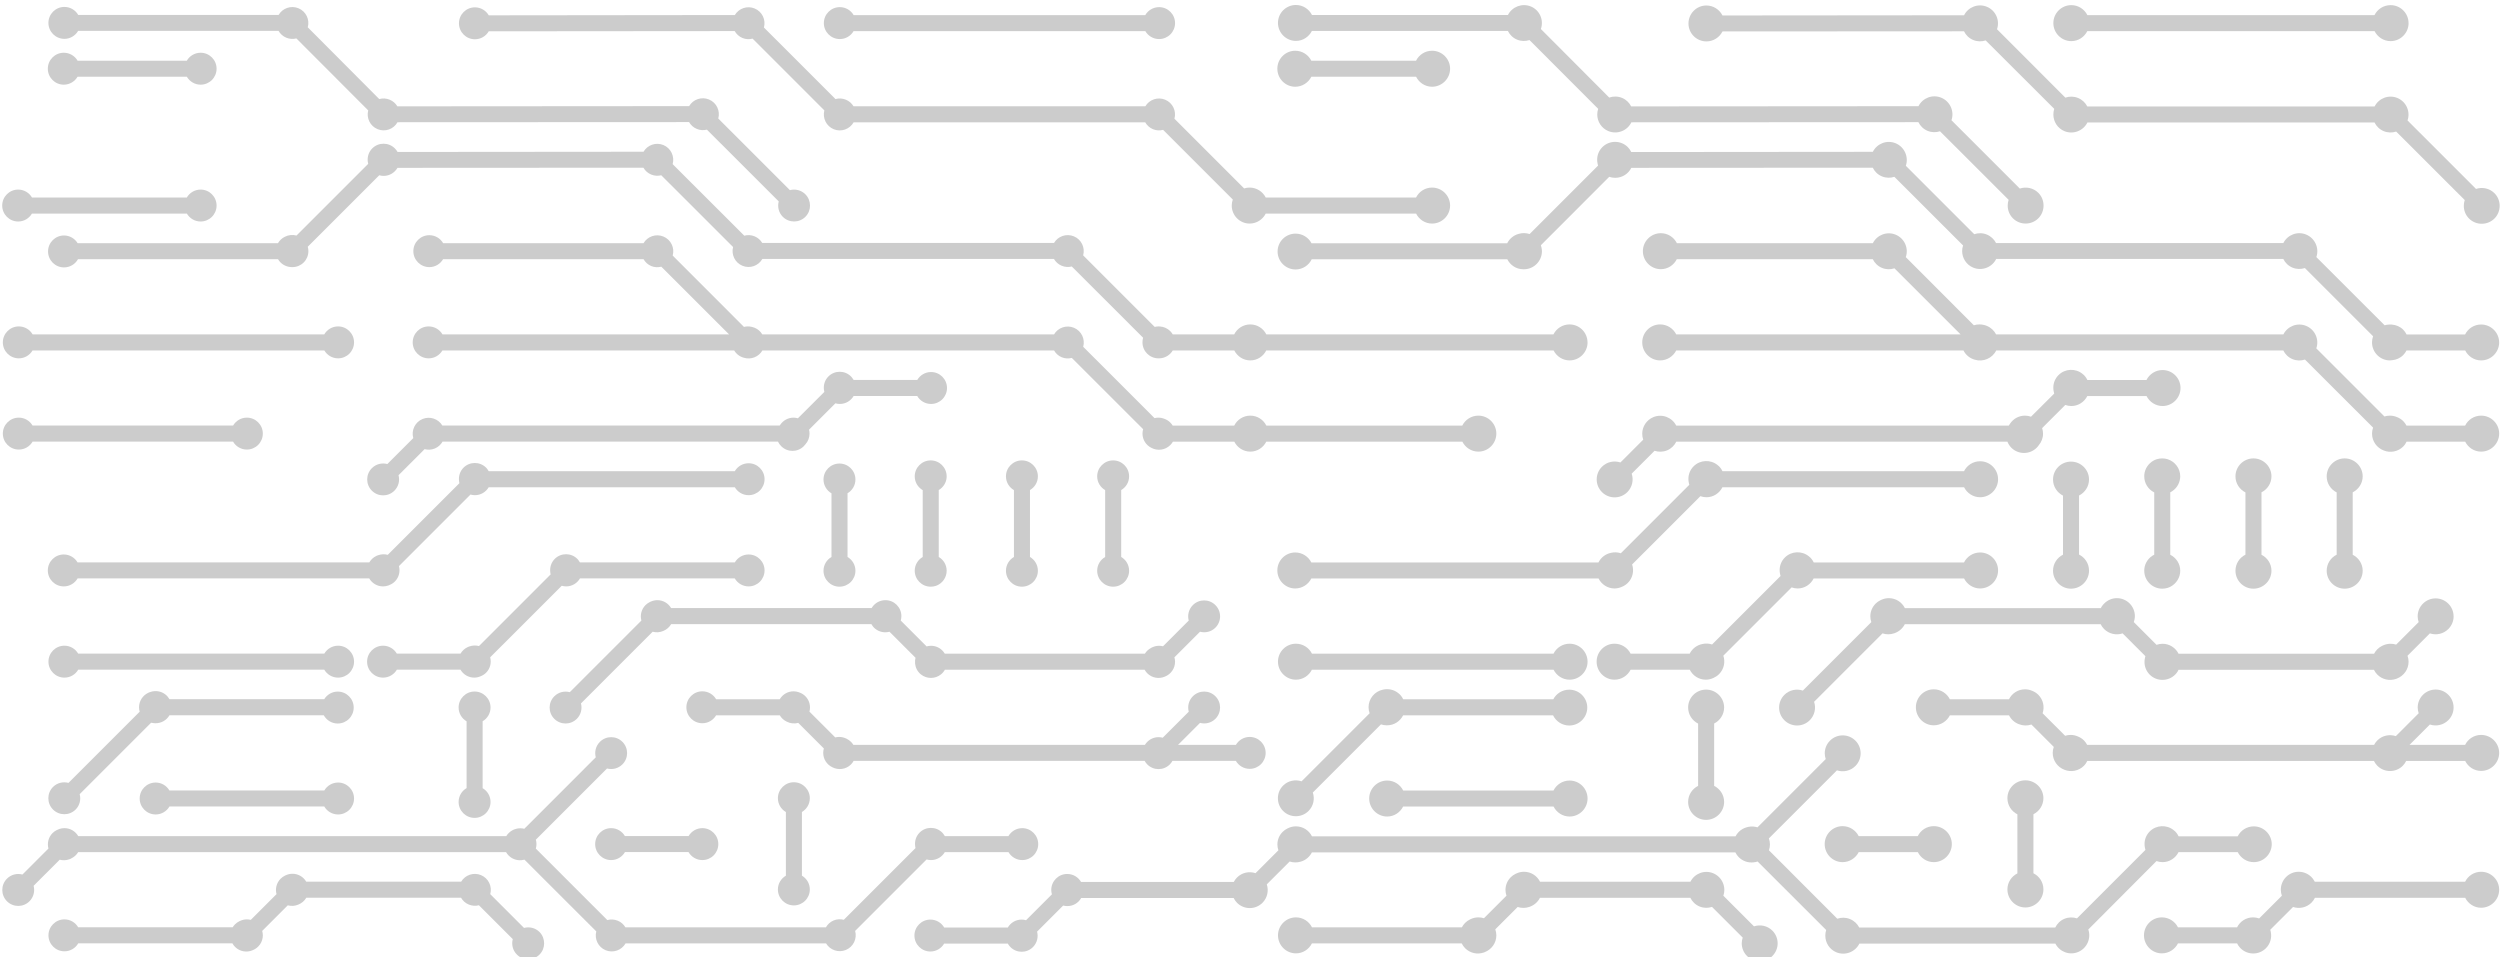<svg xmlns="http://www.w3.org/2000/svg" height="140.55mm" width="367.07mm" version="1.1" viewBox="0 0 367.07 140.551"><g transform="matrix(0 -.396 .396 0 315.86 741.97)"><g fill="#ccc" transform="matrix(1.057 0 0 1.057 -1051.4 18.982)"><g fill="#ccc" transform="translate(31.922,-80)"><g fill-rule="evenodd" fill="#ccc"><path d="m2663.2 184.27c-1.613 0-3.223-0.598-4.45-1.825-2.454-2.454-2.454-6.471 0-8.925 1.227-1.227 2.836-1.825 4.45-1.825 0.684 0 1.374 0.104 2.025 0.325l24.025-24.05c-0.462-1.388-0.449-2.929 0.15-4.375 0.61-1.472 1.717-2.578 3.05-3.225v-100.7c-2.946-1.455-4.324-4.999-3.05-8.075 0.996-2.404 3.32-3.854 5.775-3.875 0.672-0.006 1.38 0.082 2.05 0.3l24-24.05c-0.462-1.388-0.448-2.929 0.15-4.375 0.609-1.473 1.717-2.578 3.05-3.225l-0.05-84.725c-2.074-1.029-3.5-3.161-3.5-5.625 0-3.469 2.805-6.297 6.275-6.3s6.325 2.805 6.325 6.275c0 2.464-1.435 4.612-3.5 5.65l0.075 84.75c2.909 1.467 4.24 4.941 2.975 8-1.281 3.095-4.751 4.639-7.875 3.55l-24 23.975c0.492 1.408 0.489 2.991-0.125 4.475-0.599 1.447-1.676 2.563-2.975 3.225v100.78c2.908 1.468 4.242 4.942 2.975 8-1.282 3.095-4.752 4.64-7.875 3.55l-24.025 24.025c0.74 2.198 0.247 4.728-1.5 6.475-1.227 1.227-2.837 1.825-4.45 1.825z"/><path d="m2423.3 184.1c-3.47 0-6.325-2.855-6.325-6.325 0-2.454 1.44-4.566 3.5-5.6v-52.7c-0.614-0.298-1.192-0.692-1.7-1.2-1.747-1.747-2.265-4.277-1.525-6.475l-8-8c-0.219 0.074-0.45 0.126-0.675 0.175-0.049 0.01-0.1 0.016-0.15 0.025-1.986 0.383-4.117-0.191-5.65-1.725-2.454-2.454-2.454-6.446 0-8.9 0.153-0.153 0.31-0.291 0.475-0.425 0.013-0.011 0.037-0.014 0.05-0.025 0.151-0.121 0.29-0.245 0.45-0.35 0.226-0.153 0.479-0.277 0.725-0.4v-20.75c-2.063-1.042-3.5-3.193-3.5-5.65 0-3.47 2.855-6.275 6.325-6.275 3.47 0 6.3 2.805 6.3 6.275 0 2.464-1.426 4.612-3.5 5.65v20.725c2.076 1.028 3.5 3.159 3.5 5.625 0 0.745-0.135 1.46-0.375 2.125l7.975 7.975c0.659-0.233 1.363-0.375 2.1-0.375 3.47 0 6.3 2.805 6.3 6.275 0 1.952-0.895 3.714-2.3 4.875-0.036 0.031-0.088 0.045-0.125 0.075-0.163 0.128-0.325 0.238-0.5 0.35-0.191 0.126-0.375 0.247-0.575 0.35v52.725c2.076 1.028 3.5 3.159 3.5 5.625 0 3.47-2.83 6.325-6.3 6.325z"/><path d="m2471.3 184.1c-3.47 0-6.325-2.855-6.325-6.325 0-2.454 1.44-4.566 3.5-5.6v-20.7c-0.614-0.298-1.192-0.692-1.7-1.2-2.454-2.454-2.454-6.446 0-8.9 0.508-0.508 1.083-0.902 1.7-1.2v-100.56c-0.612-0.298-1.193-0.668-1.7-1.175-1.84-1.84-2.32-4.55-1.4-6.825 0.889-2.405 3.214-4.125 5.925-4.125 0.737 0 1.441 0.142 2.1 0.375l7.85-7.85c-0.488-1.432-0.445-2.992 0.125-4.4 0.556-1.504 1.677-2.736 3.1-3.45v-20.75c-2.063-1.042-3.5-3.193-3.5-5.65 0-3.47 2.855-6.275 6.325-6.275 3.47 0 6.3 2.805 6.3 6.275-0 2.464-1.426 4.612-3.5 5.65v20.73c2.076 1.028 3.5 3.159 3.5 5.625 0 0.867-0.179 1.696-0.5 2.45-0.01 0.017-0.018 0.033-0.025 0.05-0.011 0.024-0.014 0.051-0.025 0.075-0.307 0.758-0.762 1.487-1.375 2.1-1.747 1.747-4.277 2.24-6.475 1.5l-7.9 7.9c0.2 0.611 0.3 1.248 0.3 1.925 0 0.867-0.179 1.696-0.5 2.45-0.01 0.017-0.018 0.033-0.025 0.05-0.011 0.024-0.014 0.051-0.025 0.075-0.307 0.758-0.762 1.487-1.375 2.1-0.474 0.474-1.008 0.834-1.575 1.125v100.65c0.564 0.292 1.101 0.676 1.575 1.15 1.747 1.747 2.24 4.277 1.5 6.475l8.025 8.025c0.657-0.221 1.341-0.35 2.025-0.35 1.614 0 3.223 0.623 4.45 1.85 2.454 2.454 2.454 6.446 0 8.9-2.454 2.454-6.446 2.454-8.9 0-1.747-1.747-2.265-4.277-1.525-6.475l-7.15-7.15v19.5c2.076 1.028 3.5 3.159 3.5 5.625 0 3.47-2.83 6.325-6.3 6.325z"/><path d="m2583.3 184.1c-3.47 0-6.325-2.855-6.325-6.325 0-2.454 1.44-4.566 3.5-5.6v-20.55c-0.612-0.298-1.193-0.668-1.7-1.175-1.84-1.84-2.32-4.55-1.4-6.825 0.889-2.405 3.214-4.125 5.925-4.125 0.737 0 1.441 0.142 2.1 0.375l23.875-23.9c-0.462-1.388-0.449-2.929 0.15-4.375 0.61-1.472 1.717-2.578 3.05-3.225v-100.7c-2.77-1.369-4.154-4.588-3.25-7.525 0.474-1.735 1.669-3.181 3.25-3.975v-100.75c-2.063-1.042-3.5-3.193-3.5-5.65 0-3.47 2.855-6.275 6.325-6.275 3.47 0 6.3 2.805 6.3 6.275 0 2.464-1.426 4.612-3.5 5.65v99.75l23.175-23.2c-0.462-1.388-0.449-2.929 0.15-4.375 0.61-1.472 1.717-2.578 3.05-3.225v-68.75c-2.058-1.034-3.5-3.147-3.5-5.6 0-3.47 2.855-6.3 6.325-6.3 3.47 0 6.3 2.83 6.3 6.3 0 2.464-1.426 4.596-3.5 5.625v68.75c2.908 1.468 4.242 4.942 2.975 8-1.282 3.095-4.752 4.64-7.875 3.55l-23.9 23.875c0.205 0.617 0.3 1.265 0.3 1.95 0 0.434-0.041 0.865-0.125 1.275 0 0.017-0.022 0.033-0.025 0.05-0.01 0.032 0.01 0.068 0 0.1-0.079 0.41-0.209 0.799-0.375 1.2-0.599 1.447-1.676 2.563-2.975 3.225v100.78c2.908 1.468 4.242 4.942 2.975 8-1.282 3.095-4.752 4.64-7.875 3.55l-23.9 23.9c0.2 0.611 0.3 1.248 0.3 1.925 0 0.867-0.179 1.696-0.5 2.45-0.01 0.017-0.018 0.033-0.025 0.05-0.011 0.024-0.014 0.051-0.025 0.075-0.307 0.758-0.762 1.487-1.375 2.1-0.474 0.474-1.008 0.834-1.575 1.125v20.575c2.076 1.028 3.5 3.159 3.5 5.625 0 3.47-2.83 6.325-6.3 6.325z"/><path d="m2615.3 184.1c-3.47 0-6.325-2.855-6.325-6.325 0-2.454 1.44-4.566 3.5-5.6v-20.58c-0.585-0.294-1.138-0.663-1.625-1.15-1.08-1.08-1.67-2.46-1.8-3.875-0.033-0.26-0.075-0.531-0.075-0.8 0-3.47 2.855-6.275 6.325-6.275 0.753 0 1.478 0.132 2.15 0.375l23.925-23.925c-0.452-1.381-0.447-2.909 0.15-4.35 0.61-1.473 1.716-2.578 3.05-3.225v-100.7c-2.957-1.449-4.327-4.992-3.05-8.075 0.996-2.404 3.32-3.854 5.775-3.875 0.674-0.006 1.335 0.105 2 0.325l24.075-24.1c-0.448-1.383-0.446-2.911 0.15-4.35 0.61-1.474 1.716-2.578 3.05-3.225l-0.05-84.7c-2.081-1.023-3.5-3.174-3.5-5.65 0-0.735 0.118-1.442 0.35-2.1l-24-23.98c-0.268 0.09-0.549 0.172-0.825 0.225-0.41 0.084-0.841 0.15-1.275 0.15-3.47 0-6.325-2.83-6.325-6.3 0-0.043-0.001-0.082 0-0.125-0.001-0.041 0-0.084 0-0.125 0-2.454 1.44-4.566 3.5-5.6v-68.6c-2.112-1.024-3.575-3.183-3.575-5.675 0-3.47 2.83-6.3 6.3-6.3s6.275 2.83 6.275 6.3c0 2.425-1.364 4.544-3.375 5.6v68.65c1.612 0.799 2.833 2.28 3.3 4.05 0.367 1.245 0.34 2.567-0.075 3.8l24.025 24.025c0.024-0.008 0.051-0.017 0.075-0.025 0.017-0.005 0.033-0.02 0.05-0.025 0.039-0.012 0.086-0.013 0.125-0.025 0.141-0.04 0.281-0.07 0.425-0.1 0.45-0.099 0.918-0.15 1.375-0.15 1.614 0 3.198 0.598 4.425 1.825 2.454 2.454 2.454 6.471 0 8.925-0.46 0.46-0.977 0.812-1.525 1.1-0.065 0.035-0.134 0.067-0.2 0.1l0.075 84.75c2.908 1.469 4.265 4.943 3 8-1.278 3.089-4.779 4.65-7.9 3.575l-24 24c0.476 1.396 0.483 2.957-0.125 4.425-0.596 1.44-1.685 2.562-2.975 3.225v100.78c2.905 1.47 4.241 4.944 2.975 8-1.282 3.096-4.776 4.667-7.9 3.575l-23.925 23.95c0.146 0.464 0.217 0.947 0.25 1.45 0.013 0.134 0.021 0.266 0.025 0.4 0 0.217 0 0.439-0.025 0.65-0.101 1.465-0.684 2.909-1.8 4.025-0.5 0.5-1.072 0.879-1.675 1.175v20.525c2.076 1.028 3.5 3.159 3.5 5.625 0 3.47-2.83 6.325-6.3 6.325z"/><path d="m2519.2 168.12c-1.613 0-3.223-0.623-4.45-1.85-1.747-1.747-2.265-4.277-1.525-6.475l-7.85-7.85c-0.658 0.232-1.365 0.375-2.1 0.375-2.695 0-5-1.716-5.9-4.1 0-0.01-0.021-0.015-0.025-0.025-0.037-0.1-0.068-0.198-0.1-0.3-0.766-2.21-0.261-4.764 1.5-6.525 0.508-0.508 1.083-0.902 1.7-1.2v-68.56c-0.057-0.028-0.118-0.045-0.175-0.075-0.183-0.096-0.376-0.185-0.55-0.3-0.349-0.23-0.668-0.493-0.975-0.8-2.454-2.454-2.454-6.471 0-8.925 1.227-1.227 2.836-1.825 4.45-1.825 0.455 0 0.906 0.052 1.35 0.15 0.153 0.031 0.301 0.058 0.45 0.1 0.05 0.015 0.1 0.034 0.15 0.05 0.025 0.008 0.05 0.017 0.075 0.025l8-8c-0.751-2.203-0.228-4.747 1.525-6.5 0.508-0.508 1.083-0.902 1.7-1.2v-68.7c-1.408-0.708-2.515-1.916-3.075-3.4 0-0.01-0.021-0.015-0.025-0.025-0.037-0.1-0.068-0.198-0.1-0.3-0.458-1.323-0.471-2.774-0.025-4.1l-24-24c-2.197 0.738-4.729 0.221-6.475-1.525-2.454-2.454-2.454-6.446 0-8.9 1.227-1.227 2.836-1.85 4.45-1.85 1.614 0 3.223 0.623 4.45 1.85 1.747 1.747 2.24 4.277 1.5 6.475l24.025 24.025c0.657-0.221 1.341-0.35 2.025-0.35 1.614 0 3.223 0.623 4.45 1.85 0.494 0.494 0.88 1.056 1.175 1.65 0.088 0.162 0.151 0.33 0.225 0.5 0.01 0.017 0.018 0.033 0.025 0.05 0.321 0.754 0.5 1.583 0.5 2.45 0 2.464-1.426 4.596-3.5 5.625v68.725c0.017 0.009 0.033 0.016 0.05 0.025 0.016 0.008 0.034 0.016 0.05 0.025 0.165 0.089 0.341 0.195 0.5 0.3 0.04 0.027 0.085 0.047 0.125 0.075 0.132 0.092 0.249 0.197 0.375 0.3 0.032 0.026 0.068 0.048 0.1 0.075 0.131 0.111 0.252 0.227 0.375 0.35 1.182 1.149 1.925 2.733 1.925 4.5 0 3.47-2.83 6.3-6.3 6.3-0.434 0-0.865-0.066-1.275-0.15-0.276-0.053-0.557-0.135-0.825-0.225l-7.975 7.975c0.235 0.659 0.375 1.363 0.375 2.1 0 2.464-1.426 4.596-3.5 5.625v68.575c0.564 0.292 1.101 0.676 1.575 1.15 0.494 0.494 0.88 1.056 1.175 1.65 0.076 0.139 0.135 0.28 0.2 0.425 0.017 0.042 0.034 0.083 0.05 0.125 0.321 0.754 0.5 1.583 0.5 2.45 0 0.678-0.099 1.338-0.3 1.95l7.9 7.9c0.657-0.221 1.341-0.35 2.025-0.35 1.614 0 3.223 0.623 4.45 1.85 2.454 2.454 2.454 6.446 0 8.9-1.227 1.227-2.837 1.85-4.45 1.85z"/><path d="m2727.3 152.32c-3.47 0-6.325-2.83-6.325-6.3 0-2.454 1.44-4.582 3.5-5.625v-100.78c-2.058-1.034-3.5-3.147-3.5-5.6 0-3.47 2.855-6.3 6.325-6.3 3.47 0 6.3 2.83 6.3 6.3 0 2.464-1.426 4.596-3.5 5.625v100.72c2.076 1.037 3.5 3.184 3.5 5.65 0 3.47-2.83 6.3-6.3 6.3z"/><path d="m2535.2 136.22c-3.47 0-6.3-2.855-6.3-6.325s2.83-6.3 6.3-6.3c2.464 0 4.596 1.426 5.625 3.5h21.85c1.029-2.074 3.161-3.5 5.625-3.5 3.47 0 6.3 2.83 6.3 6.3s-2.83 6.325-6.3 6.325c-2.453 0-4.566-1.442-5.6-3.5h-21.9c-1.034 2.058-3.147 3.5-5.6 3.5z"/><path d="m2439.3 104.32c-3.47 0-6.325-2.83-6.325-6.3 0-2.454 1.44-4.582 3.5-5.625v-20.775c-2.058-1.034-3.5-3.147-3.5-5.6 0-0.744 0.136-1.461 0.375-2.125l-24-23.925c-3.124 1.085-6.619-0.483-7.9-3.575-1.262-3.048 0.062-6.498 2.95-7.975v-68.75c-2.946-1.455-4.324-4.999-3.05-8.075 0.996-2.404 3.32-3.854 5.775-3.875 0.672-0.006 1.38 0.082 2.05 0.3l24.025-24.05c-0.153-0.458-0.255-0.941-0.3-1.425-0.213-1.847 0.388-3.763 1.8-5.175 0.508-0.508 1.083-0.902 1.7-1.2v-148.55c-1.573-0.79-2.771-2.202-3.25-3.925-0.389-1.259-0.366-2.623 0.05-3.875l-8.025-8.025c-2.197 0.738-4.729 0.221-6.475-1.525-2.454-2.454-2.454-6.446 0-8.9 0.508-0.508 1.083-0.902 1.7-1.2v-53.475c-0.432-0.244-0.857-0.557-1.225-0.925-1.464-1.464-1.923-3.532-1.425-5.4l-9.15-9.15c-1.868 0.498-3.961 0.014-5.425-1.45-2.186-2.186-2.186-5.714 0-7.9 0.273-0.273 0.59-0.52 0.9-0.725 0.103-0.07 0.217-0.112 0.325-0.175v-22.35c-1.657-0.973-2.775-2.766-2.775-4.825 0-3.091 2.509-5.6 5.6-5.6s5.6 2.509 5.6 5.6c0 2.072-1.126 3.881-2.8 4.85v22.3c1.674 0.969 2.8 2.778 2.8 4.85 0 0.543-0.081 1.054-0.225 1.55l9.075 9.075c0.491-0.141 1.014-0.225 1.55-0.225 3.091 0 5.6 2.509 5.6 5.6 0 2.072-1.126 3.881-2.8 4.85v53.575c0.564 0.292 1.101 0.676 1.575 1.15 1.747 1.747 2.24 4.277 1.5 6.475l8.025 8.025c0.661-0.224 1.361-0.35 2.05-0.35 1.614 0 3.198 0.623 4.425 1.85 0.494 0.494 0.88 1.056 1.175 1.65 0.088 0.162 0.151 0.33 0.225 0.5 0.01 0.017 0.018 0.033 0.025 0.05 0.321 0.754 0.5 1.583 0.5 2.45 0 2.464-1.426 4.596-3.5 5.625v148.58c0.564 0.292 1.101 0.676 1.575 1.15 0.798 0.798 1.321 1.756 1.6 2.775 0.047 0.153 0.09 0.319 0.125 0.475 0.01 0.042 0.018 0.083 0.025 0.125 0.211 1.031 0.167 2.118-0.175 3.175l23.95 23.95c0.657-0.221 1.341-0.35 2.025-0.35 1.614 0 3.223 0.623 4.45 1.85 2.454 2.454 2.454 6.446 0 8.9-2.454 2.454-6.446 2.454-8.9 0-1.747-1.747-2.265-4.277-1.525-6.475l-23.875-23.875c-1.313 0.477-2.774 0.514-4.175 0.025l-24 23.975c0.492 1.408 0.489 2.991-0.125 4.475-0.599 1.447-1.676 2.563-2.975 3.225v68.75c1.334 0.647 2.465 1.752 3.075 3.225 0.603 1.455 0.613 3.006 0.15 4.4l24.025 24.025c0.024-0.008 0.051-0.017 0.075-0.025 0.017-0.005 0.032-0.02 0.05-0.025 0.039-0.012 0.086-0.013 0.125-0.025 0.141-0.04 0.28-0.07 0.425-0.1 0.45-0.099 0.918-0.15 1.375-0.15 1.614 0 3.198 0.598 4.425 1.825 2.3 2.3 2.438 5.955 0.425 8.425-0.023 0.028-0.052 0.047-0.075 0.075-0.115 0.137-0.221 0.296-0.35 0.425-0.312 0.312-0.644 0.567-1 0.8-0.229 0.154-0.476 0.277-0.725 0.4v20.725c2.076 1.037 3.5 3.184 3.5 5.65 0 3.47-2.83 6.3-6.3 6.3z"/><path d="m2535.2 104.22c-3.47 0-6.3-2.855-6.3-6.325s2.83-6.3 6.3-6.3c2.464 0 4.596 1.426 5.625 3.5h21.85c1.029-2.074 3.161-3.5 5.625-3.5 3.47 0 6.3 2.83 6.3 6.3s-2.83 6.325-6.3 6.325c-2.453 0-4.566-1.442-5.6-3.5h-21.9c-1.034 2.058-3.147 3.5-5.6 3.5z"/><path d="m2599.3 72.324c-3.47 0-6.325-2.83-6.325-6.3 0-2.454 1.44-4.582 3.5-5.625v-20.775c-2.058-1.034-3.5-3.147-3.5-5.6 0-0.744 0.136-1.461 0.375-2.125l-8.125-8.125c-0.608 0.196-1.255 0.325-1.925 0.325-1.563 0-2.994-0.574-4.1-1.525-0.294-0.206-0.588-0.437-0.85-0.7-2.454-2.454-2.454-6.446 0-8.9 0.619-0.619 1.355-1.067 2.125-1.375v-116.15c-1.329-0.652-2.443-1.759-3.05-3.225-0.6-1.448-0.614-3.011-0.15-4.4l-8.025-8.025c-2.197 0.738-4.729 0.221-6.475-1.525-2.454-2.454-2.454-6.446 0-8.9 1.227-1.227 2.836-1.85 4.45-1.85 1.614 0 3.223 0.623 4.45 1.85 1.747 1.747 2.24 4.277 1.5 6.475l8 8c0.7-0.246 1.414-0.356 2.125-0.35 2.455 0.021 4.779 1.496 5.775 3.9 1.267 3.058-0.067 6.557-2.975 8.025v116.65c0.249 0.154 0.519 0.308 0.75 0.5 1.67 1.13 2.75 3.039 2.75 5.2 0 0.737-0.14 1.441-0.375 2.1l8.125 8.15c0.025-0.009 0.05-0.017 0.075-0.025 0.017-0.005 0.032-0.02 0.05-0.025 0.041-0.013 0.084-0.013 0.125-0.025 0.141-0.04 0.28-0.07 0.425-0.1 0.45-0.099 0.918-0.15 1.375-0.15 1.614-0 3.198 0.598 4.425 1.825 2.3 2.3 2.438 5.955 0.425 8.425-0.023 0.028-0.052 0.047-0.075 0.075-0.115 0.137-0.221 0.296-0.35 0.425-0.312 0.312-0.644 0.567-1 0.8-0.229 0.154-0.476 0.277-0.725 0.4v20.725c2.076 1.037 3.5 3.184 3.5 5.65 0 3.47-2.83 6.3-6.3 6.3z"/><path d="m2535.2 72.224c-2.386 0-4.477-1.358-5.55-3.325-0.195-0.358-0.351-0.73-0.475-1.125-0.185-0.592-0.275-1.224-0.275-1.875 0-3.47 2.83-6.3 6.3-6.3 0.217 0 0.439 0.003 0.65 0.025 2.189 0.225 4.037 1.583 4.975 3.475h21.85c0.033-0.066 0.065-0.135 0.1-0.2 1.063-1.967 3.139-3.3 5.525-3.3 0.217 0 0.439 0.003 0.65 0.025 2.114 0.217 3.925 1.487 4.9 3.275 0.195 0.358 0.351 0.73 0.475 1.125 0.185 0.592 0.275 1.224 0.275 1.875 0 0.651-0.09 1.283-0.275 1.875-0.803 2.565-3.206 4.45-6.025 4.45-0.217 0-0.439-0.028-0.65-0.05-2.177-0.223-4.007-1.574-4.95-3.45h-21.9c-1.034 2.058-3.147 3.5-5.6 3.5z"/><path d="m2535.2 40.224c-3.47 0-6.3-2.855-6.3-6.325s2.83-6.3 6.3-6.3c2.464 0 4.596 1.426 5.625 3.5h20.725c1.037-2.076 3.184-3.5 5.65-3.5 3.47 0 6.275 2.83 6.275 6.3s-2.805 6.325-6.275 6.325c-2.454 0-4.582-1.44-5.625-3.5h-20.7c-1.034 2.058-3.147 3.5-5.6 3.5z"/><path d="m2663.3 24.274c-1.613 0-3.248-0.598-4.475-1.825-2.454-2.454-2.454-6.471 0-8.925 1.227-1.227 2.836-1.825 4.45-1.825 0.684 0 1.368 0.104 2.025 0.325l24.05-24.075c-0.448-1.383-0.446-2.911 0.15-4.35 0.61-1.473 1.716-2.578 3.05-3.225 0-33.553-0.044-67.115-0.05-100.68-2.99-1.435-4.361-5-3.075-8.1 0.997-2.404 3.32-3.856 5.775-3.875 0.674-0.005 1.36 0.105 2.025 0.325l24.125-24.1c-0.449-1.382-0.447-2.911 0.15-4.35 0.611-1.473 1.716-2.578 3.05-3.225v-68.75c-2.058-1.034-3.5-3.147-3.5-5.6 0-3.47 2.855-6.3 6.325-6.3s6.275 2.83 6.275 6.3c0 2.464-1.435 4.596-3.5 5.625v68.75c2.904 1.474 4.243 4.994 2.975 8.05-1.285 3.097-4.775 4.601-7.9 3.5l-24.05 23.975c0.497 1.418 0.492 3.037-0.125 4.525-0.597 1.439-1.679 2.518-2.975 3.175 0.01 33.589 0.07 67.18 0.075 100.78 2.905 1.47 4.241 4.944 2.975 8-1.282 3.096-4.776 4.667-7.9 3.575l-23.975 23.975c0.751 2.203 0.253 4.747-1.5 6.5-1.227 1.227-2.837 1.825-4.45 1.825z"/><path d="m2423.4 24.224c-3.47 0-6.325-2.855-6.325-6.325s2.855-6.3 6.325-6.3c2.466 0 4.597 1.424 5.625 3.5h20.725c1.038-2.074 3.186-3.5 5.65-3.5 3.47 0 6.275 2.83 6.275 6.3s-2.805 6.325-6.275 6.325c-2.453 0-4.582-1.442-5.625-3.5h-20.7c-1.034 2.06-3.146 3.5-5.6 3.5z"/><path d="m2535.3 8.324c-3.47 0-6.325-2.83-6.325-6.3 0-2.454 1.44-4.582 3.5-5.625v-52.775c-2.058-1.034-3.5-3.147-3.5-5.6 0-0.744 0.136-1.461 0.375-2.125l-23.95-23.95c-2.198 0.74-4.728 0.247-6.475-1.5-0.561-0.561-0.996-1.214-1.3-1.9-0.414-0.839-0.65-1.781-0.65-2.775 0-2.454 1.44-4.566 3.5-5.6v-20.75c-2.063-1.042-3.5-3.193-3.5-5.65 0-3.47 2.855-6.275 6.325-6.275 3.47 0 6.3 2.805 6.3 6.275 0 2.464-1.426 4.612-3.5 5.65v20.725c1.711 0.847 2.979 2.459 3.375 4.375 0.273 1.149 0.229 2.35-0.15 3.475l24.025 24.025c0.058-0.019 0.117-0.033 0.175-0.05 0.024-0.007 0.05-0.018 0.075-0.025 0.141-0.04 0.28-0.07 0.425-0.1 0.45-0.099 0.918-0.15 1.375-0.15 1.614 0 3.198 0.598 4.425 1.825 2.3 2.3 2.438 5.955 0.425 8.425-0.023 0.028-0.052 0.047-0.075 0.075-0.115 0.137-0.221 0.296-0.35 0.425-0.312 0.312-0.644 0.567-1 0.8-0.168 0.113-0.346 0.203-0.525 0.3-0.067 0.035-0.133 0.068-0.2 0.1v52.725c2.076 1.037 3.5 3.184 3.5 5.65-0 3.47-2.83 6.3-6.3 6.3z"/><path d="m2567.3 8.324c-3.47 0-6.325-2.83-6.325-6.3 0-2.454 1.44-4.582 3.5-5.625v-84.775c-2.058-1.034-3.5-3.147-3.5-5.6 0-0.744 0.136-1.461 0.375-2.125l-23.95-23.95c-2.198 0.74-4.728 0.247-6.475-1.5-0.613-0.613-1.068-1.342-1.375-2.1-0.357-0.79-0.575-1.656-0.575-2.575 0-2.454 1.44-4.566 3.5-5.6v-100.75c-2.063-1.042-3.5-3.193-3.5-5.65 0-3.47 2.855-6.275 6.325-6.275 3.47 0 6.3 2.805 6.3 6.275 0 2.464-1.426 4.612-3.5 5.65v100.72c1.711 0.847 2.979 2.459 3.375 4.375 0.273 1.149 0.229 2.35-0.15 3.475l24.025 24.025c0.058-0.019 0.117-0.033 0.175-0.05 0.024-0.008 0.05-0.018 0.075-0.025 0.141-0.04 0.28-0.07 0.425-0.1 0.45-0.099 0.918-0.15 1.375-0.15 1.614 0 3.198 0.598 4.425 1.825 2.3 2.3 2.438 5.955 0.425 8.425-0.023 0.028-0.052 0.047-0.075 0.075-0.115 0.137-0.221 0.296-0.35 0.425-0.312 0.312-0.644 0.567-1 0.8-0.168 0.113-0.346 0.203-0.525 0.3-0.067 0.035-0.133 0.068-0.2 0.1v84.725c2.076 1.037 3.5 3.184 3.5 5.65-0 3.47-2.83 6.3-6.3 6.3z"/><path d="m2439.3-7.901c-3.47 0-6.325-2.855-6.325-6.325 0-2.454 1.44-4.566 3.5-5.6v-20.75c-2.063-1.042-3.5-3.193-3.5-5.65 0-3.47 2.855-6.275 6.325-6.275 3.47 0 6.3 2.805 6.3 6.275 0 2.464-1.426 4.612-3.5 5.65v20.725c2.076 1.028 3.5 3.159 3.5 5.625-0 3.47-2.83 6.325-6.3 6.325z"/><path d="m2404.5-69.001c-1.613 0-3.223-0.623-4.45-1.85-2.454-2.454-2.454-6.446 0-8.9 1.227-1.227 2.861-1.85 4.475-1.85 0.676 0 1.331 0.134 1.975 0.35l10.775-10.775c-0.462-1.388-0.449-2.929 0.15-4.375 0.61-1.472 1.717-2.578 3.05-3.225v-52.75c-1.408-0.708-2.515-1.916-3.075-3.4 0-0.01-0.021-0.015-0.025-0.025-0.037-0.1-0.068-0.198-0.1-0.3-0.458-1.323-0.471-2.774-0.025-4.1l-7.85-7.85c-0.658 0.232-1.365 0.375-2.1 0.375-2.695 0-5-1.716-5.9-4.1 0-0.01-0.021-0.015-0.025-0.025-0.037-0.1-0.068-0.198-0.1-0.3-0.766-2.21-0.261-4.764 1.5-6.525 0.508-0.508 1.083-0.902 1.7-1.2v-52.55c-2.058-1.034-3.5-3.147-3.5-5.6 0-3.47 2.855-6.3 6.325-6.3 3.47 0 6.3 2.83 6.3 6.3 0 2.464-1.426 4.596-3.5 5.625v52.575c0.564 0.292 1.101 0.676 1.575 1.15 0.494 0.494 0.88 1.056 1.175 1.65 0.027 0.049 0.05 0.1 0.075 0.15 0.043 0.093 0.087 0.18 0.125 0.275 0.357 0.79 0.55 1.656 0.55 2.575 0 0.679-0.099 1.338-0.3 1.95l7.9 7.9c0.657-0.221 1.341-0.35 2.025-0.35 1.614 0 3.223 0.623 4.45 1.85 0.494 0.494 0.88 1.056 1.175 1.65 0.088 0.162 0.151 0.33 0.225 0.5 0.01 0.017 0.018 0.033 0.025 0.05 0.321 0.754 0.5 1.583 0.5 2.45 0 2.464-1.426 4.596-3.5 5.625v52.75c2.908 1.468 4.242 4.942 2.975 8-1.282 3.095-4.752 4.64-7.875 3.55l-10.75 10.75c0.729 2.193 0.241 4.709-1.5 6.45-1.227 1.227-2.837 1.85-4.45 1.85z"/><path d="m2454.1-87.776c-3.47 0-6.3-2.855-6.3-6.325s2.83-6.3 6.3-6.3c2.464 0 4.596 1.426 5.625 3.5h21.85c1.037-2.076 3.184-3.5 5.65-3.5 3.47 0 6.275 2.83 6.275 6.3s-2.805 6.325-6.275 6.325c-2.454 0-4.582-1.44-5.625-3.5h-21.875c-1.032 2.063-3.168 3.5-5.625 3.5z"/><path d="m2455.3-135.68c-3.47 0-6.325-2.83-6.325-6.3 0-2.454 1.44-4.582 3.5-5.625v-52.775c-2.058-1.034-3.5-3.147-3.5-5.6 0-3.47 2.855-6.3 6.325-6.3 3.47 0 6.3 2.83 6.3 6.3 0 2.464-1.426 4.596-3.5 5.625v52.725c2.076 1.037 3.5 3.184 3.5 5.65 0 3.47-2.83 6.3-6.3 6.3z"/><path d="m2503.3-135.68c-3.47 0-6.325-2.83-6.325-6.3 0-2.454 1.44-4.582 3.5-5.625v-84.775c-2.058-1.034-3.5-3.147-3.5-5.6 0-3.47 2.855-6.3 6.325-6.3 3.47 0 6.3 2.83 6.3 6.3 0 2.464-1.426 4.596-3.5 5.625v84.725c2.076 1.037 3.5 3.184 3.5 5.65 0 3.47-2.83 6.3-6.3 6.3z"/><path d="m2615.3-135.68c-3.47 0-6.325-2.83-6.325-6.3 0-2.454 1.44-4.582 3.5-5.625v-100.78c-2.058-1.034-3.5-3.147-3.5-5.6 0-2.454 1.44-4.582 3.5-5.625v-21.575c-0.403-0.236-0.779-0.529-1.125-0.875-1.112-1.112-1.67-2.591-1.65-4.05-0.001-0.033 0-0.067 0-0.1 0-3.091 2.509-5.6 5.6-5.6 0.561 0 1.114 0.071 1.625 0.225l25-25.025c-0.292-1.135-0.233-2.36 0.25-3.525 0.497-1.2 1.35-2.131 2.4-2.725v-102.28c-2.421-1.375-3.493-4.362-2.4-7 1.082-2.613 3.913-3.969 6.575-3.275l25.175-25.2c-0.293-1.135-0.232-2.36 0.25-3.525 0.497-1.2 1.35-2.131 2.4-2.725l-0.05-86.275c-1.677-0.966-2.823-2.776-2.825-4.85 0-0.536 0.084-1.059 0.225-1.55l-25.075-25.075c-0.491 0.141-1.014 0.225-1.55 0.225-3.091 0-5.6-2.509-5.6-5.6 0-0.034-0.001-0.067 0-0.1-0.001-0.042 0-0.083 0-0.125 0-0.117 0.013-0.235 0.025-0.35 0.118-1.912 1.188-3.558 2.75-4.475v-70.175c-1.719-0.956-2.875-2.795-2.875-4.9 0-3.091 2.509-5.6 5.6-5.6s5.6 2.509 5.6 5.6c0 2.023-1.091 3.791-2.7 4.775v70.275c0.973 0.563 1.76 1.407 2.25 2.425 0.663 1.262 0.791 2.723 0.425 4.075l25.15 25.15c0.261-0.066 0.526-0.122 0.8-0.15 1.646-0.196 3.363 0.313 4.625 1.575 2.186 2.186 2.186 5.739 0 7.925-0.382 0.382-0.799 0.702-1.25 0.95l0.075 86.275c2.374 1.391 3.432 4.361 2.35 6.975-1.094 2.645-4.01 4.002-6.7 3.25l-25.1 25.125c0.322 1.162 0.272 2.426-0.225 3.625-0.484 1.17-1.311 2.08-2.325 2.675v102.35c2.374 1.391 3.408 4.362 2.325 6.975-1.096 2.645-3.985 4.003-6.675 3.25l-25.1 25.1c0.1 0.418 0.175 0.851 0.175 1.3 0 0.034-0.001 0.066 0 0.1 0 0.159-0.01 0.319-0.025 0.475-0.09 1.3-0.631 2.582-1.625 3.575-0.351 0.351-0.74 0.637-1.15 0.875v21.55c2.076 1.037 3.5 3.184 3.5 5.65 0 2.464-1.426 4.596-3.5 5.625v100.72c2.076 1.037 3.5 3.184 3.5 5.65 0 3.47-2.83 6.3-6.3 6.3z"/><path d="m2487.2-135.78c-3.47 0-6.3-2.855-6.3-6.325 0-2.494 1.461-4.652 3.575-5.675v-52.6c-2.058-1.034-3.5-3.147-3.5-5.6 0-0.043-0.001-0.082 0-0.125-0.001-0.041 0-0.084 0-0.125 0-0.678 0.125-1.314 0.325-1.925l-23.9-23.9c-2.198 0.74-4.728 0.247-6.475-1.5-2.454-2.454-2.454-6.471 0-8.925 1.227-1.227 2.861-1.825 4.475-1.825s3.198 0.598 4.425 1.825c1.747 1.747 2.24 4.277 1.5 6.475l23.875 23.875c0.659-0.233 1.363-0.375 2.1-0.375 3.036 0 5.583 2.162 6.175 5.025 0.441 1.861 0.042 3.871-1.225 5.425-0.023 0.028-0.052 0.047-0.075 0.075-0.115 0.137-0.221 0.296-0.35 0.425-0.312 0.312-0.644 0.567-1 0.8-0.168 0.113-0.346 0.203-0.525 0.3-0.067 0.035-0.133 0.068-0.2 0.1v52.65c2.012 1.056 3.375 3.174 3.375 5.6 0 3.47-2.805 6.325-6.275 6.325z"/><path d="m2583.3-167.68c-3.47 0-6.325-2.83-6.325-6.3 0-2.454 1.44-4.582 3.5-5.625v-68.775c-2.058-1.034-3.5-3.147-3.5-5.6 0-2.454 1.44-4.582 3.5-5.625v-21.525c-0.432-0.244-0.832-0.557-1.2-0.925-1.776-1.776-2.11-4.462-1-6.575 0.906-1.874 2.805-3.175 5.025-3.175 0.536 0 1.059 0.084 1.55 0.225l25-25.025c-0.292-1.135-0.258-2.36 0.225-3.525 0.492-1.188 1.363-2.106 2.4-2.7v-102.3c-2.244-1.286-3.322-3.986-2.575-6.475 0.376-1.458 1.307-2.681 2.575-3.425v-102.35c-1.657-0.973-2.775-2.766-2.775-4.825 0-3.091 2.509-5.6 5.6-5.6s5.6 2.509 5.6 5.6c0 2.072-1.126 3.881-2.8 4.85v100.53l23.75-23.775c-0.292-1.135-0.258-2.36 0.225-3.525 0.492-1.188 1.363-2.106 2.4-2.7v-70.325c-1.659-0.972-2.775-2.764-2.775-4.825 0-3.091 2.509-5.6 5.6-5.6s5.6 2.509 5.6 5.6c0 2.073-1.124 3.882-2.8 4.85v70.3c2.374 1.391 3.408 4.362 2.325 6.975-1.096 2.645-3.985 4.003-6.675 3.25l-25.025 25c0.115 0.447 0.175 0.917 0.175 1.4 0 0.442-0.053 0.862-0.15 1.275-0.01 0.041-0.016 0.084-0.025 0.125-0.022 0.085-0.049 0.166-0.075 0.25-0.063 0.239-0.128 0.466-0.225 0.7-0.484 1.17-1.311 2.08-2.325 2.675v102.35c2.374 1.391 3.408 4.362 2.325 6.975-1.096 2.645-3.985 4.003-6.675 3.25l-25.025 25.025c0.111 0.439 0.175 0.901 0.175 1.375 0 0.626-0.11 1.213-0.3 1.775-0.01 0.017-0.02 0.033-0.025 0.05-0.04 0.114-0.078 0.239-0.125 0.35-0.272 0.718-0.697 1.397-1.275 1.975-0.332 0.332-0.69 0.619-1.075 0.85v21.575c2.076 1.037 3.5 3.184 3.5 5.65 0 2.464-1.426 4.596-3.5 5.625v68.725c2.076 1.037 3.5 3.184 3.5 5.65 0 3.47-2.83 6.3-6.3 6.3z"/><path d="m2663.3-183.9c-3.47 0-6.325-2.855-6.325-6.325 0-2.454 1.44-4.566 3.5-5.6v-52.75c-2.063-1.042-3.5-3.193-3.5-5.65 0-3.47 2.855-6.275 6.325-6.275 0.737 0 1.441 0.142 2.1 0.375l24.45-24.45c-0.299-1.141-0.261-2.377 0.225-3.55 0.497-1.2 1.375-2.131 2.425-2.725v-102.28c-2.421-1.375-3.518-4.362-2.425-7 1.082-2.613 3.938-3.969 6.6-3.275l25.175-25.175c-0.3-1.141-0.261-2.377 0.225-3.55 0.497-1.2 1.375-2.131 2.425-2.725l-0.075-86.275c-1.675-0.967-2.798-2.778-2.8-4.85 0-3.091 2.509-5.598 5.6-5.6 3.091-0.003 5.598 2.509 5.6 5.6 0 2.073-1.125 3.881-2.8 4.85l0.1 86.325c2.353 1.398 3.377 4.347 2.3 6.95-1.094 2.645-3.985 4.002-6.675 3.25l-25.1 25.1c0.329 1.168 0.275 2.443-0.225 3.65-0.481 1.162-1.294 2.079-2.3 2.675v102.38c2.353 1.399 3.378 4.348 2.3 6.95-1.096 2.645-3.985 4.003-6.675 3.25l-24.45 24.45c0.2 0.611 0.3 1.248 0.3 1.925 0 2.464-1.426 4.612-3.5 5.65v52.725c2.076 1.028 3.5 3.159 3.5 5.625 0 3.47-2.83 6.325-6.3 6.325z"/><path d="m2711.3-183.9c-3.47 0-6.325-2.855-6.325-6.325 0-2.454 1.44-4.566 3.5-5.6v-36.75c-2.063-1.042-3.5-3.193-3.5-5.65 0-3.47 2.855-6.275 6.325-6.275 3.47 0 6.3 2.805 6.3 6.275 0 2.464-1.426 4.612-3.5 5.65v36.725c2.076 1.028 3.5 3.159 3.5 5.625 0 3.47-2.83 6.325-6.3 6.325z"/><path d="m2471.3-248.6c-3.091 0-5.6-2.509-5.6-5.6 0-2.072 1.126-3.881 2.8-4.85v-22.25c-0.44-0.246-0.876-0.551-1.25-0.925-2.186-2.186-2.186-5.714 0-7.9 0.374-0.374 0.81-0.679 1.25-0.925v-102.08c-0.44-0.246-0.876-0.551-1.25-0.925-1.776-1.776-2.085-4.462-0.975-6.575 0.906-1.874 2.805-3.175 5.025-3.175 0.536 0 1.059 0.084 1.55 0.225l8.975-8.975c-0.366-1.352-0.213-2.813 0.45-4.075 0.485-1.003 1.244-1.839 2.2-2.4v-22.35c-1.657-0.973-2.775-2.766-2.775-4.825 0-3.091 2.509-5.6 5.6-5.6s5.6 2.509 5.6 5.6c0 2.072-1.126 3.881-2.8 4.85v22.3c1.674 0.969 2.8 2.778 2.8 4.85 0 0.626-0.11 1.213-0.3 1.775-0.042 0.142-0.122 0.286-0.175 0.425-0.013 0.031-0.011 0.069-0.025 0.1-0.273 0.674-0.679 1.304-1.225 1.85-1.464 1.464-3.532 1.923-5.4 1.425l-9.05 9.05c0.111 0.44 0.175 0.9 0.175 1.375 0 0.823-0.181 1.596-0.5 2.3-0.034 0.083-0.062 0.169-0.1 0.25-0.021 0.042-0.053 0.084-0.075 0.125-0.264 0.533-0.607 1.032-1.05 1.475-0.323 0.323-0.676 0.597-1.05 0.825v102.28c0.374 0.228 0.727 0.502 1.05 0.825 1.47 1.47 1.958 3.551 1.45 5.425l9.125 9.125c1.874-0.508 3.954-0.021 5.425 1.45 2.186 2.186 2.186 5.714 0 7.9s-5.739 2.186-7.925 0c-1.464-1.464-1.923-3.532-1.425-5.4l-7.7-7.7v20.3c1.657 0.973 2.775 2.766 2.775 4.825 0 3.091-2.509 5.6-5.6 5.6z"/><path d="m2519.2-264.58c-1.433 0-2.882-0.557-3.975-1.65-1.464-1.464-1.923-3.532-1.425-5.4l-8.975-8.975c-0.491 0.141-1.014 0.225-1.55 0.225-2.357 0-4.374-1.462-5.2-3.525-0.914-2.057-0.536-4.539 1.15-6.225 0.374-0.374 0.81-0.679 1.25-0.925v-70.075c-0.118-0.066-0.236-0.125-0.35-0.2-0.31-0.205-0.627-0.452-0.9-0.725-0.137-0.137-0.256-0.278-0.375-0.425-1.673-2.052-1.673-5.023 0-7.075 0.119-0.147 0.238-0.288 0.375-0.425s0.278-0.255 0.425-0.375c1.169-0.959 2.648-1.355 4.075-1.225 0.01 0.001 0.017-0.001 0.025 0 0.034 0.003 0.065 0.021 0.1 0.025 0.145 0.015 0.283 0.024 0.425 0.05 0.018 0.003 0.032 0.021 0.05 0.025 0.05 0.01 0.101 0.014 0.15 0.025 0.059 0.014 0.116 0.034 0.175 0.05l9.15-9.15c-0.461-1.7-0.117-3.569 1.05-5 0.119-0.147 0.238-0.288 0.375-0.425s0.278-0.255 0.425-0.375c0.259-0.212 0.541-0.391 0.825-0.55v-70.225c-1.082-0.625-1.931-1.603-2.4-2.775-0.523-1.176-0.603-2.495-0.275-3.725l-25.15-25.15c-1.868 0.498-3.936 0.014-5.4-1.45-2.186-2.186-2.186-5.714 0-7.9s5.714-2.186 7.9 0c1.47 1.47 1.958 3.551 1.45 5.425l25.125 25.125c1.874-0.508 3.954-0.021 5.425 1.45 0.443 0.443 0.786 0.942 1.05 1.475 0.022 0.041 0.054 0.083 0.075 0.125 0.038 0.081 0.066 0.167 0.1 0.25 0.319 0.704 0.5 1.477 0.5 2.3 0 2.061-1.116 3.853-2.775 4.825v70.35c0.058 0.035 0.118 0.062 0.175 0.1 0.039 0.026 0.086 0.048 0.125 0.075 1.49 1.007 2.475 2.718 2.475 4.65 0 3.091-2.509 5.6-5.6 5.6-0.543 0-1.054-0.081-1.55-0.225l-9.075 9.075c0.141 0.491 0.225 1.014 0.225 1.55 0 2.061-1.116 3.853-2.775 4.825v70.2c0.374 0.228 0.727 0.502 1.05 0.825 0.443 0.443 0.786 0.942 1.05 1.475 0.022 0.041 0.054 0.083 0.075 0.125 0.038 0.081 0.066 0.167 0.1 0.25 0.319 0.704 0.5 1.477 0.5 2.3 0 0.479-0.062 0.931-0.175 1.375l9.025 9.025c1.874-0.508 3.954-0.021 5.425 1.45 2.186 2.186 2.186 5.714 0 7.9-1.093 1.093-2.517 1.65-3.95 1.65z"/><path d="m2727.3-280.38c-3.091 0-5.6-2.509-5.6-5.6 0-2.059 1.118-3.852 2.775-4.825v-102.35c-1.659-0.972-2.775-2.764-2.775-4.825 0-3.091 2.509-5.6 5.6-5.6s5.6 2.509 5.6 5.6c0 2.073-1.124 3.882-2.8 4.85v102.3c1.674 0.969 2.8 2.778 2.8 4.85 0 3.091-2.509 5.6-5.6 5.6z"/><path d="m2535.2-296.5c-3.091 0-5.6-2.509-5.6-5.6s2.509-5.6 5.6-5.6c2.063 0 3.853 1.137 4.825 2.8h23.45c0.971-1.667 2.759-2.8 4.825-2.8 3.091 0 5.6 2.509 5.6 5.6s-2.509 5.6-5.6 5.6c-2.059 0-3.827-1.118-4.8-2.775h-23.475c-0.972 1.659-2.764 2.775-4.825 2.775z"/><path d="m2439.3-328.38c-3.091 0-5.6-2.509-5.6-5.6 0-2.059 1.118-3.852 2.775-4.825v-22.35c-1.659-0.972-2.775-2.764-2.775-4.825 0-0.536 0.084-1.059 0.225-1.55l-25.075-25.075c-2.69 0.753-5.579-0.605-6.675-3.25-1.078-2.603-0.053-5.551 2.3-6.95v-70.325c-2.408-1.379-3.49-4.369-2.4-7 1.084-2.618 3.934-3.978 6.6-3.275l25.175-25.2c-0.028-0.108-0.054-0.215-0.075-0.325-0.412-1.815 0.088-3.788 1.5-5.2 0.368-0.368 0.768-0.681 1.2-0.925v-150.1c-0.961-0.563-1.715-1.416-2.2-2.425-0.054-0.112-0.129-0.209-0.175-0.325-0.062-0.139-0.1-0.283-0.15-0.425-0.373-1.065-0.414-2.215-0.125-3.3l-9.15-9.15c-1.868 0.498-3.961 0.014-5.425-1.45-2.186-2.186-2.186-5.714 0-7.9s5.739-2.186 7.925 0c1.47 1.47 1.958 3.551 1.45 5.425l9.125 9.125c1.874-0.508 3.954-0.021 5.425 1.45 0.443 0.443 0.786 0.942 1.05 1.475 0.151 0.278 0.272 0.572 0.375 0.875 0.191 0.564 0.3 1.172 0.3 1.8 0 2.073-1.124 3.882-2.8 4.85v150.15c0.385 0.231 0.743 0.518 1.075 0.85 0.722 0.721 1.205 1.58 1.45 2.5 0.038 0.123 0.071 0.249 0.1 0.375 0.01 0.048 0.017 0.101 0.025 0.15 0.162 0.794 0.127 1.63-0.075 2.45l25.075 25.075c1.874-0.508 3.954-0.021 5.425 1.45 2.186 2.186 2.186 5.714 0 7.9s-5.714 2.186-7.9 0c-1.464-1.464-1.948-3.532-1.45-5.4l-24.975-24.975c-0.991 0.293-2.08 0.297-3.125 0l-25.075 25.075c0.337 1.174 0.278 2.46-0.225 3.675-0.484 1.17-1.311 2.08-2.325 2.675v70.325c1.05 0.594 1.928 1.525 2.425 2.725 0.486 1.173 0.524 2.409 0.225 3.55l25.175 25.175c0.082-0.021 0.167-0.058 0.25-0.075 0.041-0.009 0.083-0.017 0.125-0.025 0.142-0.026 0.28-0.035 0.425-0.05 1.644-0.194 3.364 0.314 4.625 1.575 2.186 2.186 2.186 5.739 0 7.925-0.137 0.137-0.278 0.255-0.425 0.375-0.014 0.011-0.036 0.014-0.05 0.025-0.243 0.194-0.51 0.377-0.775 0.525v22.3c1.674 0.969 2.8 2.778 2.8 4.85 0 3.091-2.509 5.6-5.6 5.6z"/><path d="m2535.2-328.5c-3.091 0-5.6-2.509-5.6-5.6s2.509-5.6 5.6-5.6c2.063 0 3.853 1.137 4.825 2.8h23.45c0.971-1.667 2.759-2.8 4.825-2.8 3.091 0 5.6 2.509 5.6 5.6s-2.509 5.6-5.6 5.6c-2.059 0-3.827-1.118-4.8-2.775h-23.475c-0.972 1.659-2.764 2.775-4.825 2.775z"/><path d="m2599.3-360.38c-3.091 0-5.6-2.509-5.6-5.6 0-2.072 1.126-3.881 2.8-4.85v-22.3c-1.676-0.968-2.8-2.777-2.8-4.85 0-0.536 0.084-1.059 0.225-1.55l-9.25-9.25c-0.439 0.111-0.901 0.175-1.375 0.175-1.409 0-2.691-0.515-3.675-1.375-0.266-0.186-0.512-0.413-0.75-0.65-2.186-2.186-2.186-5.714 0-7.9 0.486-0.486 1.034-0.88 1.625-1.15v-117.65c-1.05-0.594-1.928-1.525-2.425-2.725-0.489-1.181-0.531-2.427-0.225-3.575l-9.15-9.15c-1.874 0.508-3.954 0.021-5.425-1.45-2.186-2.186-2.186-5.714 0-7.9s5.714-2.186 7.9 0c1.47 1.47 1.958 3.551 1.45 5.425l9.1 9.1c2.696-0.768 5.601 0.597 6.7 3.25 1.077 2.601 0.049 5.55-2.3 6.95v118.32c0.101 0.074 0.203 0.143 0.3 0.225 1.49 1.007 2.475 2.718 2.475 4.65 0 0.535-0.085 1.035-0.225 1.525l9.25 9.275c0.265-0.068 0.522-0.122 0.8-0.15 1.646-0.196 3.363 0.313 4.625 1.575 2.186 2.186 2.186 5.739 0 7.925-0.137 0.137-0.278 0.255-0.425 0.375-0.013 0.011-0.037 0.014-0.05 0.025-0.242 0.193-0.487 0.378-0.75 0.525v22.325c1.657 0.973 2.775 2.766 2.775 4.825 0 3.091-2.509 5.6-5.6 5.6z"/><path d="m2535.2-360.5c-2.318 0-4.324-1.415-5.175-3.425-0.071-0.167-0.12-0.325-0.175-0.5-0.164-0.526-0.25-1.095-0.25-1.675 0-3.091 2.509-5.6 5.6-5.6 2.063 0 3.853 1.137 4.825 2.8h23.45c0.063-0.108 0.13-0.221 0.2-0.325 1.007-1.49 2.693-2.475 4.625-2.475 3.091 0 5.6 2.509 5.6 5.6s-2.509 5.6-5.6 5.6c-0.193 0-0.362-0.006-0.55-0.025-1.817-0.185-3.368-1.248-4.25-2.75h-23.475c-0.972 1.659-2.764 2.775-4.825 2.775z"/><path d="m2535.2-392.5c-3.091 0-5.6-2.509-5.6-5.6s2.509-5.6 5.6-5.6c2.063 0 3.853 1.137 4.825 2.8h22.325c0.971-1.667 2.784-2.8 4.85-2.8 3.091 0 5.6 2.509 5.6 5.6s-2.509 5.6-5.6 5.6c-2.059 0-3.852-1.118-4.825-2.775h-22.35c-0.972 1.659-2.764 2.775-4.825 2.775z"/><path d="m2663.3-408.43c-1.433 0-2.857-0.532-3.95-1.625-2.186-2.186-2.186-5.739 0-7.925 1.464-1.464 3.532-1.923 5.4-1.425l25.175-25.2c-0.292-1.135-0.233-2.36 0.25-3.525 0.497-1.2 1.35-2.131 2.4-2.725 0-34.086-0.045-68.182-0.05-102.28-2.44-1.369-3.523-4.353-2.425-7 1.084-2.612 3.913-3.97 6.575-3.275l25.25-25.2c-0.292-1.135-0.233-2.36 0.25-3.525 0.496-1.195 1.355-2.132 2.4-2.725v-70.3c-1.663-0.971-2.8-2.762-2.8-4.825 0-3.091 2.509-5.6 5.6-5.6s5.6 2.509 5.6 5.6c0 2.073-1.124 3.882-2.8 4.85v70.3c2.373 1.393 3.409 4.362 2.325 6.975-1.097 2.644-3.986 4.005-6.675 3.25l-25.175 25.075c0.336 1.175 0.279 2.46-0.225 3.675-0.484 1.165-1.315 2.08-2.325 2.675 0 34.113 0.07 68.23 0.075 102.35 2.374 1.391 3.408 4.362 2.325 6.975-1.096 2.645-3.985 4.003-6.675 3.25l-25.125 25.125c0.508 1.874 0.021 3.954-1.45 5.425-1.093 1.093-2.517 1.625-3.95 1.625z"/><path d="m2423.4-408.5c-3.091 0-5.6-2.509-5.6-5.6s2.509-5.6 5.6-5.6c2.063 0 3.853 1.137 4.825 2.8h22.325c0.971-1.667 2.784-2.8 4.85-2.8 3.091 0 5.6 2.509 5.6 5.6s-2.509 5.6-5.6 5.6c-2.059 0-3.852-1.118-4.825-2.775h-22.35c-0.972 1.659-2.764 2.775-4.825 2.775z"/><path d="m2535.3-424.38c-3.091 0-5.6-2.509-5.6-5.6 0-2.072 1.126-3.881 2.8-4.85v-54.3c-1.676-0.968-2.8-2.777-2.8-4.85 0-0.536 0.084-1.059 0.225-1.55l-25.1-25.1c-1.868 0.498-3.936 0.039-5.4-1.425-0.571-0.571-0.977-1.241-1.25-1.95-0.292-0.678-0.475-1.416-0.475-2.2 0-2.072 1.126-3.881 2.8-4.85v-22.3c-1.674-0.969-2.8-2.778-2.8-4.85 0-3.091 2.509-5.6 5.6-5.6s5.6 2.509 5.6 5.6c0 2.059-1.118 3.852-2.775 4.825v22.35c0.958 0.562 1.74 1.395 2.225 2.4 0.044 0.083 0.086 0.166 0.125 0.25 0.071 0.167 0.12 0.325 0.175 0.5 0.379 1.075 0.422 2.229 0.125 3.325l25.15 25.15c0.059-0.016 0.116-0.036 0.175-0.05 0.026-0.006 0.049-0.02 0.075-0.025 0.041-0.009 0.083-0.017 0.125-0.025 0.142-0.026 0.28-0.035 0.425-0.05 1.644-0.194 3.364 0.314 4.625 1.575 2.186 2.186 2.186 5.739 0 7.925-0.137 0.137-0.278 0.255-0.425 0.375-0.013 0.011-0.037 0.014-0.05 0.025-0.233 0.186-0.497 0.356-0.75 0.5v54.35c1.657 0.973 2.775 2.766 2.775 4.825 0 3.091-2.509 5.6-5.6 5.6z"/><path d="m2567.3-424.38c-3.091 0-5.6-2.509-5.6-5.6 0-2.059 1.118-3.852 2.775-4.825v-86.35c-1.659-0.972-2.775-2.764-2.775-4.825 0-0.536 0.084-1.059 0.225-1.55l-25.1-25.1c-1.868 0.498-3.936 0.039-5.4-1.425-0.571-0.571-0.977-1.241-1.25-1.95 0-0.01-0.021-0.015-0.025-0.025-0.049-0.129-0.111-0.268-0.15-0.4-0.19-0.562-0.3-1.149-0.3-1.775 0-2.072 1.126-3.881 2.8-4.85v-102.3c-1.674-0.969-2.8-2.778-2.8-4.85 0-3.091 2.509-5.6 5.6-5.6s5.6 2.509 5.6 5.6c0 2.059-1.118 3.852-2.775 4.825v102.35c0.958 0.562 1.74 1.395 2.225 2.4 0.044 0.083 0.086 0.166 0.125 0.25 0.071 0.167 0.12 0.325 0.175 0.5 0.379 1.075 0.422 2.229 0.125 3.325l25.15 25.15c0.059-0.016 0.116-0.036 0.175-0.05 0.025-0.005 0.05-0.02 0.075-0.025 0.041-0.009 0.083-0.017 0.125-0.025 0.142-0.026 0.28-0.035 0.425-0.05 1.644-0.194 3.364 0.314 4.625 1.575 2.186 2.186 2.186 5.739 0 7.925-0.137 0.137-0.278 0.256-0.425 0.375-0.014 0.011-0.036 0.014-0.05 0.025-0.242 0.194-0.511 0.377-0.775 0.525v86.3c1.674 0.969 2.8 2.778 2.8 4.85 0 3.091-2.509 5.6-5.6 5.6z"/><path d="m2439.3-440.6c-3.091 0-5.6-2.509-5.6-5.6 0-2.072 1.126-3.881 2.8-4.85v-22.3c-1.674-0.969-2.8-2.778-2.8-4.85 0-3.091 2.509-5.6 5.6-5.6s5.6 2.509 5.6 5.6c0 2.059-1.118 3.852-2.775 4.825v22.35c1.657 0.973 2.775 2.766 2.775 4.825 0 3.091-2.509 5.6-5.6 5.6z"/><path d="m2404.5-501.7c-1.433 0-2.857-0.532-3.95-1.625-2.186-2.186-2.186-5.739 0-7.925 1.47-1.47 3.551-1.958 5.425-1.45l11.875-11.875c-0.299-1.141-0.236-2.377 0.25-3.55 0.497-1.2 1.35-2.131 2.4-2.725v-54.275c-1.082-0.625-1.931-1.603-2.4-2.775-0.523-1.176-0.603-2.495-0.275-3.725l-8.975-8.975c-0.491 0.141-1.014 0.225-1.55 0.225-2.357 0-4.374-1.462-5.2-3.525-0.914-2.057-0.536-4.539 1.15-6.225 0.374-0.374 0.81-0.679 1.25-0.925v-54.075c-1.676-0.968-2.8-2.777-2.8-4.85 0-3.091 2.509-5.6 5.6-5.6s5.6 2.509 5.6 5.6c0 2.061-1.116 3.853-2.775 4.825v54.2c0.374 0.228 0.727 0.502 1.05 0.825 0.443 0.443 0.786 0.942 1.05 1.475 0.022 0.041 0.054 0.083 0.075 0.125 0.038 0.081 0.066 0.167 0.1 0.25 0.319 0.704 0.5 1.477 0.5 2.3 0 0.479-0.062 0.931-0.175 1.375l9.025 9.025c1.874-0.508 3.954-0.021 5.425 1.45 0.443 0.443 0.786 0.942 1.05 1.475 0.022 0.041 0.054 0.083 0.075 0.125 0.038 0.081 0.066 0.167 0.1 0.25 0.319 0.704 0.5 1.477 0.5 2.3 0 2.061-1.116 3.853-2.775 4.825v54.35c2.353 1.399 3.378 4.348 2.3 6.95-1.096 2.645-3.985 4.003-6.675 3.25l-11.85 11.85c0.498 1.868 0.039 3.961-1.425 5.425-1.093 1.093-2.542 1.625-3.975 1.625z"/><path d="m2454.1-520.5c-3.091 0-5.6-2.509-5.6-5.6s2.509-5.6 5.6-5.6c2.066 0 3.88 1.133 4.85 2.8h23.425c0.971-1.667 2.784-2.8 4.85-2.8 3.091 0 5.6 2.509 5.6 5.6 0 3.091-2.509 5.6-5.6 5.6-2.059 0-3.852-1.118-4.825-2.775h-23.475c-0.973 1.657-2.766 2.775-4.825 2.775z"/><path d="m2455.3-568.38c-3.091 0-5.6-2.509-5.6-5.6 0-2.072 1.126-3.881 2.8-4.85v-54.3c-1.676-0.968-2.8-2.777-2.8-4.85 0-3.091 2.509-5.6 5.6-5.6s5.6 2.509 5.6 5.6c0 2.061-1.116 3.853-2.775 4.825v54.35c1.657 0.973 2.775 2.766 2.775 4.825 0 3.091-2.509 5.6-5.6 5.6z"/><path d="m2503.3-568.38c-3.091 0-5.6-2.509-5.6-5.6 0-2.072 1.126-3.881 2.8-4.85v-86.3c-1.676-0.968-2.8-2.777-2.8-4.85 0-3.091 2.509-5.6 5.6-5.6s5.6 2.509 5.6 5.6c0 2.061-1.116 3.853-2.775 4.825v86.35c1.657 0.973 2.775 2.766 2.775 4.825 0 3.091-2.509 5.6-5.6 5.6z"/><path d="m2615.3-568.38c-3.091 0-5.6-2.509-5.6-5.6 0-2.059 1.118-3.852 2.775-4.825v-102.35c-1.659-0.972-2.775-2.764-2.775-4.825 0-3.091 2.509-5.6 5.6-5.6s5.6 2.509 5.6 5.6c0 2.073-1.124 3.882-2.8 4.85v102.3c1.674 0.969 2.8 2.778 2.8 4.85 0 3.091-2.509 5.6-5.6 5.6z"/><path d="m2487.2-568.5c-3.091 0-5.6-2.509-5.6-5.6 0-2.113 1.171-3.946 2.9-4.9v-54.125c-1.676-0.968-2.8-2.777-2.8-4.85 0-0.034-0.001-0.067 0-0.1-0.001-0.042 0-0.083 0-0.125 0-0.117 0.013-0.235 0.025-0.35 0.022-0.35 0.067-0.695 0.15-1.025l-25.05-25.05c-1.868 0.498-3.936 0.039-5.4-1.425-2.186-2.186-2.186-5.739 0-7.925 2.186-2.186 5.739-2.186 7.925 0 1.47 1.47 1.933 3.551 1.425 5.425l24.975 24.975c0.497-0.144 1.007-0.225 1.55-0.225 2.222 0 4.145 1.298 5.05 3.175 0.044 0.083 0.086 0.166 0.125 0.25 0.071 0.167 0.12 0.325 0.175 0.5 0.695 1.97 0.275 4.25-1.3 5.825-0.137 0.137-0.278 0.256-0.425 0.375-0.013 0.011-0.037 0.014-0.05 0.025-0.242 0.193-0.487 0.378-0.75 0.525v54.275c1.596 0.987 2.675 2.737 2.675 4.75 0 3.091-2.509 5.6-5.6 5.6z"/><path d="m2583.3-600.38c-3.091 0-5.6-2.509-5.6-5.6 0-2.072 1.126-3.881 2.8-4.85v-70.3c-1.676-0.968-2.8-2.777-2.8-4.85 0-3.091 2.509-5.6 5.6-5.6s5.6 2.509 5.6 5.6c0 2.061-1.116 3.853-2.775 4.825v70.35c1.657 0.973 2.775 2.766 2.775 4.825 0 3.091-2.509 5.6-5.6 5.6z"/><path d="m2663.3-616.6c-3.091 0-5.6-2.509-5.6-5.6 0-2.059 1.118-3.852 2.775-4.825v-54.35c-1.657-0.973-2.775-2.766-2.775-4.825 0-3.091 2.509-5.6 5.6-5.6s5.6 2.509 5.6 5.6c0 2.072-1.126 3.881-2.8 4.85v54.3c1.674 0.969 2.8 2.778 2.8 4.85 0 3.091-2.509 5.6-5.6 5.6z"/><path d="m2711.3-616.6c-3.091 0-5.6-2.509-5.6-5.6 0-2.059 1.118-3.852 2.775-4.825v-38.35c-1.657-0.973-2.775-2.766-2.775-4.825 0-3.091 2.509-5.6 5.6-5.6s5.6 2.509 5.6 5.6c0 2.072-1.126 3.881-2.8 4.85v38.3c1.674 0.969 2.8 2.778 2.8 4.85 0 3.091-2.509 5.6-5.6 5.6z"/></g></g></g></g></svg>
